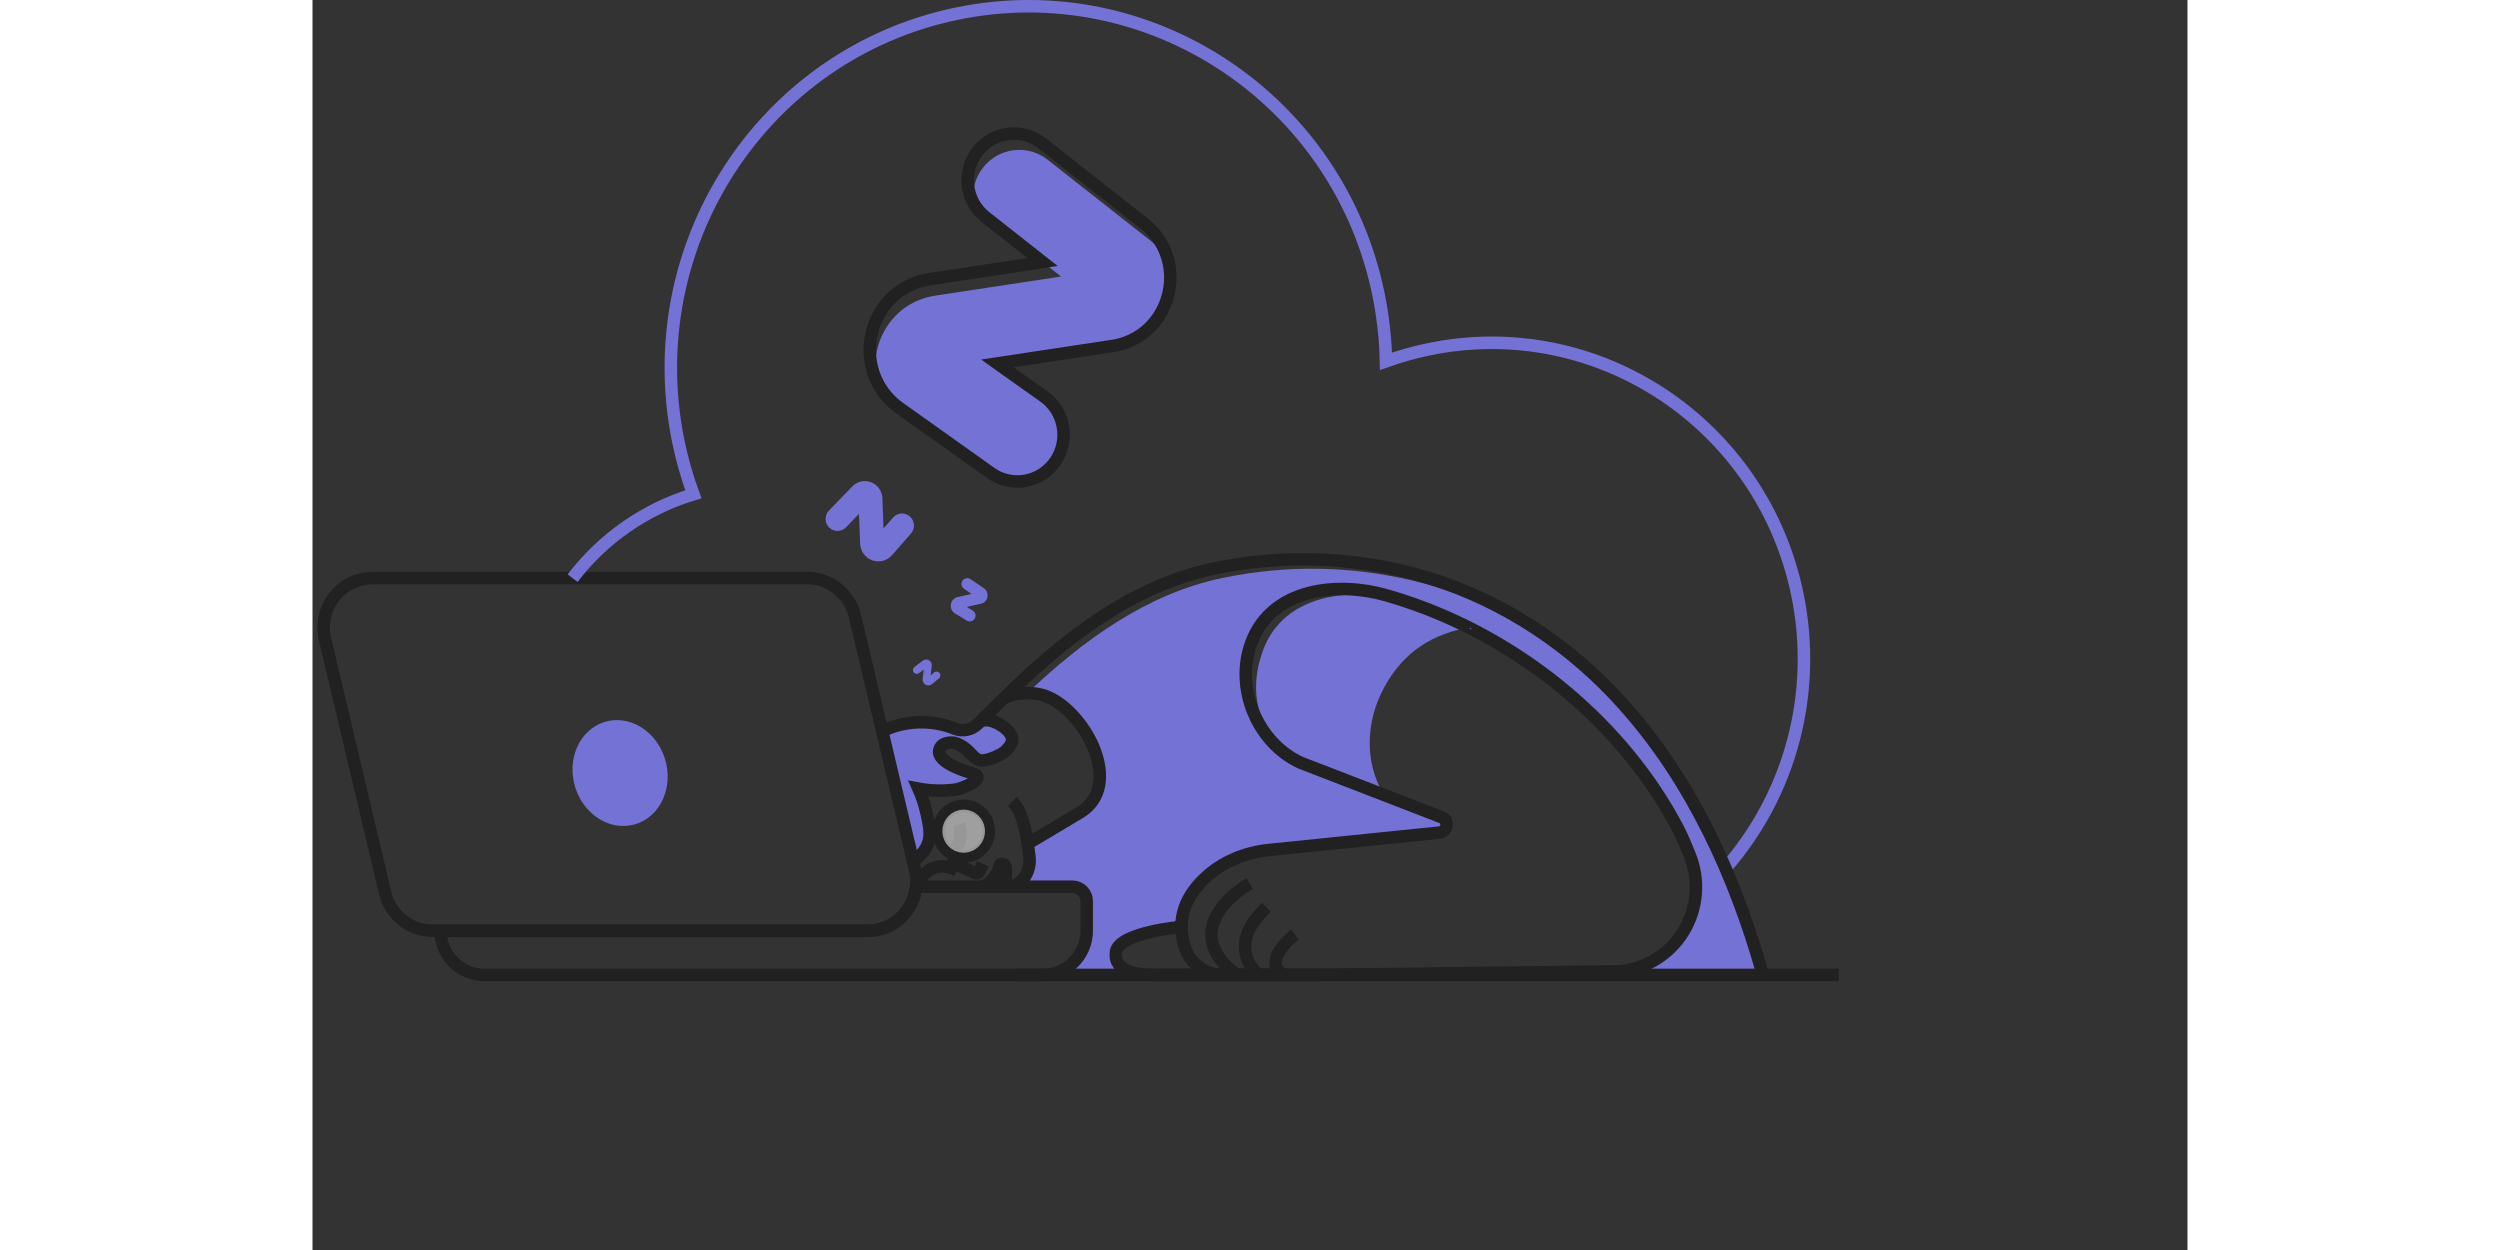 <svg width="200" height="100" viewBox="0 0 300 200" fill="none" xmlns="http://www.w3.org/2000/svg">
<rect x="0" y="0" width="300" height="200" fill="#333333" stroke="none"/>
<path d="M231.557 155.984H154.723H160.046L208.641 155.415C217.625 154.625 223.955 145.713 220.542 137.275C219.952 135.817 220.569 135.411 219.839 134.006C212.2 119.457 198.954 107.605 183.945 100.72C184.317 100.65 184.691 100.598 185.073 100.546C182.278 99.13 179.4 97.89 176.453 96.833C174.891 96.269 173.31 95.759 171.731 95.312C163.971 93.1 153.484 94.111 150.181 102.802C147.404 110.098 151.092 118.912 158.028 122.108L170.487 126.925C170.382 126.767 170.287 126.609 170.19 126.442L181.025 130.63C181.24 130.782 181.404 130.997 181.494 131.246C181.585 131.496 181.599 131.767 181.533 132.024C181.467 132.281 181.325 132.511 181.125 132.684C180.926 132.857 180.68 132.965 180.419 132.992L154.106 135.899C150.313 136.286 145.564 137.891 142.768 140.531C140.729 142.438 139.01 145.034 139.026 148.32C137.307 148.451 135.597 148.694 133.908 149.048C131.33 149.609 128.707 150.576 128.521 152.164C128.154 155.352 132.634 156 135.457 156L117.592 155.93C119.51 155.93 119.747 155.913 121.019 154.633C122.29 153.352 123.712 152.366 123.712 150.426L123.869 144.209C123.869 142.928 124.17 141.893 122.904 141.893H111.591C112.051 141.906 112.506 141.784 112.9 141.542C113.294 141.301 113.611 140.95 113.813 140.531C113.822 140.521 113.827 140.509 113.829 140.495C114.395 139.433 114.524 137.904 114.419 136.458L114.551 135.984L114.89 134.719L122.077 130.442C122.131 130.41 122.183 130.376 122.234 130.338C125.983 128.02 126.452 123.876 125.167 120.171C125.14 120.1 125.124 120.037 125.097 119.977C125.038 119.819 124.984 119.669 124.917 119.519C124.573 118.675 124.149 117.866 123.648 117.106C121.792 114.174 119.098 111.785 116.539 111.161C115.821 110.997 115.088 110.914 114.352 110.916C123.257 102.47 133.518 94.964 145.637 92.468C156.241 90.252 167.207 90.541 177.682 93.312C189.922 96.606 200.945 103.445 209.686 112.681C221.453 125.096 226.956 139.602 231.557 155.984Z" fill="#7572D5"/>
<path d="M111.846 118.656C111.424 119.497 110.733 120.169 109.885 120.563C109.162 120.931 108.395 121.206 107.604 121.38C106.3 121.601 105.839 120.767 105.007 119.95C104.532 119.486 103.987 119.103 103.391 118.816C103.034 118.639 102.642 118.544 102.245 118.538C101.847 118.532 101.453 118.615 101.09 118.781C100.845 118.892 100.637 119.072 100.49 119.299C100.344 119.527 100.266 119.793 100.266 120.064C100.32 121.064 101.683 121.854 102.453 122.268C103.459 122.749 104.505 123.139 105.578 123.435C108.21 124.252 103.827 125.955 102.906 126.061C100.935 126.331 98.935 126.283 96.98 125.919C97.541 127.188 97.972 128.512 98.265 129.87C98.569 131.169 98.924 132.733 98.674 134.041C98.37 135.578 97.343 136.719 96.077 137.493L91.156 116.727C92.971 115.853 94.944 115.367 96.953 115.3C98.962 115.234 100.963 115.588 102.83 116.34C103.453 116.572 104.129 116.619 104.777 116.474C105.425 116.329 106.018 115.999 106.486 115.523L106.99 115.029C107.691 114.875 108.422 114.934 109.091 115.198C110.284 115.653 112.493 117.116 111.846 118.656Z" fill="#7572D5"/>
<path d="M116.9 141.877H96.579C96.373 143.816 95.466 145.609 94.032 146.913C92.598 148.216 90.738 148.936 88.81 148.936H20.491C20.495 150.805 21.231 152.596 22.537 153.917C23.844 155.238 25.614 155.983 27.462 155.987H116.895C118.742 155.981 120.513 155.236 121.82 153.915C123.128 152.595 123.866 150.805 123.874 148.936V144.195C123.874 143.581 123.633 142.991 123.203 142.556C122.773 142.121 122.19 141.877 121.582 141.877H116.9Z" stroke="#212121" stroke-width="2" stroke-miterlimit="10"/>
<path d="M85.518 95.782C86.118 96.619 86.549 97.567 86.787 98.572L96.414 139.167C96.627 140.048 96.682 140.961 96.578 141.862C96.373 143.801 95.466 145.594 94.032 146.897C92.598 148.2 90.738 148.921 88.81 148.921H19.222C17.465 148.92 15.759 148.321 14.38 147.22C13.001 146.119 12.027 144.581 11.617 142.853L2.001 102.258C1.723 101.096 1.71 99.884 1.963 98.715C2.215 97.547 2.727 96.451 3.459 95.512C4.192 94.572 5.125 93.813 6.19 93.292C7.255 92.77 8.422 92.5 9.605 92.502H79.182C80.325 92.5 81.454 92.754 82.489 93.244C83.525 93.734 84.44 94.449 85.17 95.338L85.518 95.782Z" stroke="#212121" stroke-width="2" stroke-miterlimit="10"/>
<path d="M51.758 131.843C55.721 130.579 57.795 125.903 56.391 121.398C54.986 116.894 50.635 114.266 46.672 115.53C42.709 116.794 40.635 121.47 42.04 125.975C43.444 130.479 47.795 133.106 51.758 131.843Z" fill="#7572D5"/>
<path d="M185.453 100.306C179.314 101.344 174.595 104.183 171.427 110.06C168.59 115.318 168.259 121.734 171.284 126.952L158.933 122.162C151.781 118.849 149.265 111.487 152.132 103.927C155.539 94.92 166.352 93.874 174.355 96.168C175.985 96.631 177.612 97.159 179.223 97.742C181.327 98.505 183.404 99.36 185.453 100.306Z" fill="#7572D5"/>
<path d="M41.615 92.508C46.515 86.104 53.272 81.41 60.94 79.082C59.919 76.307 59.108 73.457 58.516 70.557C52.153 39.258 72.052 8.659 102.99 2.205C133.927 -4.249 164.192 15.868 170.57 47.159C171.283 50.666 171.68 54.23 171.756 57.809C173.966 57.016 176.228 56.379 178.525 55.902C205.562 50.249 232.015 67.844 237.596 95.195C239.172 102.885 238.951 110.841 236.953 118.43C234.955 126.019 231.234 133.032 226.086 138.912" stroke="#7572D5" stroke-width="2" stroke-miterlimit="10"/>
<path d="M109.053 141.876H110.963C111.512 141.89 112.057 141.773 112.554 141.537C113.051 141.301 113.486 140.95 113.826 140.514C113.835 140.504 113.842 140.492 113.845 140.478C114.53 139.531 114.842 138.36 114.721 137.193L114.564 135.964L114.435 134.972L114.904 134.7L122.247 130.319L122.743 130.03C126.328 127.897 126.587 123.919 125.18 120.151C125.156 120.083 125.137 120.02 125.113 119.958C125.051 119.8 124.989 119.652 124.93 119.503C124.57 118.666 124.146 117.859 123.661 117.089C121.805 114.154 119.114 111.768 116.552 111.144C115.835 110.978 115.101 110.896 114.365 110.899C112.83 110.899 111.133 111.196 110.241 112.092C119.766 102.613 130.894 93.718 144.279 90.958C154.887 88.746 165.857 89.041 176.335 91.819C188.575 95.113 199.609 101.96 208.35 111.196C208.811 111.681 209.261 112.171 209.697 112.672C220.652 124.851 227.64 140.233 232.055 155.975" stroke="#212121" stroke-width="2" stroke-miterlimit="10"/>
<path d="M112.412 155.984H244.218" stroke="#212121" stroke-width="2" stroke-miterlimit="10"/>
<path d="M145.594 155.982H160.55" stroke="#212121" stroke-width="2" stroke-miterlimit="10"/>
<path d="M158.096 122.035C151.157 118.839 147.471 110.025 150.246 102.732C153.554 94.038 164.041 93.027 171.796 95.239C173.38 95.688 174.954 96.195 176.518 96.76C193.955 103.026 209.8 116.035 218.452 132.518C219.182 133.913 219.764 135.347 220.354 136.807C221.149 138.769 221.477 140.892 221.311 143.006C221.145 145.12 220.49 147.164 219.399 148.975C218.308 150.785 216.811 152.311 215.029 153.428C213.247 154.545 211.231 155.223 209.142 155.407L160.55 155.982H145.594C144.273 155.982 142.984 155.564 141.91 154.786C140.836 154.008 140.029 152.91 139.603 151.644C137.963 146.74 140.083 143.04 142.763 140.52C145.559 137.894 149.206 136.393 152.999 136.006L180.298 133.216C180.559 133.189 180.806 133.082 181.005 132.909C181.205 132.736 181.348 132.505 181.414 132.248C181.48 131.991 181.468 131.719 181.377 131.47C181.287 131.22 181.124 131.004 180.909 130.851L158.096 122.035Z" stroke="#212121" stroke-width="2" stroke-miterlimit="10"/>
<path d="M149.958 141.361C147.466 142.811 144.904 145.08 144.048 147.955C143.062 151.265 145.376 154.273 148.005 155.995" stroke="#212121" stroke-width="2" stroke-miterlimit="10"/>
<path d="M152.63 145.16C150.306 147.397 148.291 150.233 149.635 153.606C150.019 154.532 150.618 155.35 151.38 155.993" stroke="#212121" stroke-width="2" stroke-miterlimit="10"/>
<path d="M157.19 149.537C157.19 149.537 151.838 153.561 155.237 155.975" stroke="#212121" stroke-width="2" stroke-miterlimit="10"/>
<path d="M143.453 155.599L143.547 155.986H134.911C132.088 155.986 128.176 155.547 128.545 152.36C128.914 149.172 139.024 148.303 139.024 148.303" stroke="#212121" stroke-width="2" stroke-miterlimit="10"/>
<path d="M127.961 55.361L109.581 58.142L112.784 60.425L118.775 65.278C119.713 65.945 119.478 67.52 119.998 68.476C120.196 69.92 119.971 71.39 119.353 72.706C118.735 74.022 117.749 75.127 116.518 75.883C115.287 76.641 113.864 77.017 112.424 76.966C110.985 76.915 109.591 76.44 108.415 75.598L93.963 65.316C92.368 64.202 91.088 62.686 90.248 60.919C89.066 54.966 92.694 48.345 99.677 47.296L119.767 44.245L116.803 41.918L107.68 34.736C106.898 34.124 106.246 33.36 105.762 32.489C105.559 31.014 105.796 29.511 106.443 28.173C107.091 26.835 108.118 25.723 109.394 24.98C110.67 24.237 112.137 23.896 113.606 24.001C115.075 24.106 116.479 24.653 117.638 25.571L133.914 38.376C135.245 39.41 136.321 40.742 137.058 42.267C138.168 48.021 134.617 54.35 127.961 55.361Z" fill="#7572D5"/>
<path d="M114.438 134.972C114.438 134.972 113.878 129.986 111.979 128.229" stroke="#212121" stroke-width="2" stroke-miterlimit="10"/>
<path d="M90.967 117.073C92.801 116.162 94.804 115.65 96.845 115.57C98.887 115.49 100.922 115.844 102.82 116.61C103.444 116.842 104.12 116.889 104.769 116.744C105.418 116.599 106.012 116.269 106.481 115.792L110.233 112.076" stroke="#212121" stroke-width="2" stroke-miterlimit="10"/>
<path d="M102.895 138.255L106.028 139.68C106.098 139.709 106.173 139.723 106.248 139.721C106.323 139.719 106.398 139.701 106.466 139.668C106.534 139.635 106.594 139.588 106.643 139.53C106.692 139.472 106.728 139.404 106.75 139.331L107.243 138.203" stroke="#212121" stroke-width="2" stroke-miterlimit="10"/>
<path d="M103.407 131.963C103.67 132.573 103.761 133.243 103.67 133.902C103.58 134.561 103.312 135.181 102.895 135.695" stroke="#212121" stroke-width="2" stroke-miterlimit="10"/>
<path d="M110.513 141.876C111.006 141.138 111.003 139.353 110.877 138.636C110.796 138.181 110.039 138.018 109.958 138.476C109.737 139.753 108.312 141.718 106.995 141.876" stroke="#212121" stroke-width="2" stroke-miterlimit="10"/>
<path d="M104.188 137.059C106.409 137.059 108.21 135.238 108.21 132.991C108.21 130.745 106.409 128.924 104.188 128.924C101.967 128.924 100.166 130.745 100.166 132.991C100.166 135.238 101.967 137.059 104.188 137.059Z" stroke="#212121" stroke-width="2" stroke-miterlimit="10"/>
<path d="M102.841 136.822L102.125 138.86C101.627 138.681 101.1 138.602 100.572 138.629C100.045 138.656 99.528 138.788 99.05 139.017C98.573 139.247 98.146 139.569 97.792 139.966C97.438 140.362 97.165 140.825 96.988 141.329" stroke="#212121" stroke-width="2" stroke-miterlimit="10"/>
<path opacity="0.53" d="M104.188 136.432C106.069 136.432 107.593 134.891 107.593 132.989C107.593 131.087 106.069 129.545 104.188 129.545C102.308 129.545 100.784 131.087 100.784 132.989C100.784 134.891 102.308 136.432 104.188 136.432Z" fill="white"/>
<path d="M96.061 137.761C97.328 136.987 98.351 135.854 98.656 134.312C98.909 133.001 98.553 131.44 98.249 130.141C97.956 128.782 97.526 127.459 96.964 126.19C98.919 126.553 100.92 126.6 102.89 126.329C103.809 126.225 108.194 124.531 105.562 123.705C104.489 123.411 103.444 123.02 102.44 122.537C101.664 122.131 100.304 121.34 100.256 120.338C100.252 120.067 100.327 119.801 100.47 119.572C100.614 119.343 100.82 119.162 101.064 119.049C101.426 118.884 101.821 118.802 102.219 118.809C102.616 118.816 103.008 118.912 103.364 119.09C103.962 119.374 104.508 119.757 104.98 120.223C105.815 121.041 106.271 121.858 107.58 121.648C108.37 121.476 109.135 121.201 109.856 120.831C110.705 120.438 111.399 119.766 111.823 118.924C112.474 117.39 110.26 115.927 109.059 115.488C108.391 115.223 107.662 115.162 106.96 115.314" stroke="#212121" stroke-width="2" stroke-miterlimit="10"/>
<path d="M127.961 55.364L109.581 58.146L112.784 60.429L116.927 63.371C117.74 63.928 118.436 64.644 118.973 65.475C119.51 66.307 119.877 67.239 120.054 68.216C120.231 69.193 120.214 70.196 120.003 71.167C119.793 72.137 119.393 73.055 118.828 73.868C118.263 74.68 117.543 75.37 116.711 75.898C115.879 76.426 114.952 76.781 113.982 76.943C113.013 77.104 112.022 77.069 111.067 76.839C110.111 76.608 109.211 76.188 108.418 75.601L93.966 65.319C92.37 64.205 91.09 62.69 90.251 60.922C87.177 54.468 90.771 45.872 98.801 44.659L114.74 42.245L116.803 41.921L107.68 34.739C106.913 34.136 106.272 33.387 105.793 32.533C105.313 31.68 105.005 30.738 104.884 29.764C104.765 28.79 104.835 27.802 105.093 26.855C105.351 25.908 105.79 25.022 106.386 24.247C106.983 23.473 107.724 22.824 108.568 22.339C109.412 21.854 110.342 21.542 111.306 21.421C112.269 21.299 113.246 21.371 114.182 21.632C115.118 21.892 115.994 22.337 116.76 22.94L133.036 35.745C135.119 37.347 136.547 39.669 137.047 42.267C138.167 48.024 134.617 54.353 127.961 55.364Z" stroke="#212121" stroke-width="2" stroke-miterlimit="10"/>
<path d="M87.619 86.964L87.441 82.216L85.359 84.373C85.005 84.739 84.523 84.947 84.019 84.953C83.513 84.959 83.027 84.762 82.665 84.406C82.304 84.049 82.098 83.561 82.092 83.051C82.086 82.54 82.28 82.047 82.633 81.682L86.363 77.829C86.748 77.431 87.239 77.156 87.777 77.038C88.314 76.919 88.875 76.963 89.388 77.164C89.901 77.364 90.345 77.712 90.664 78.165C90.984 78.618 91.165 79.156 91.185 79.712L91.36 84.556L92.896 82.804C93.062 82.614 93.263 82.459 93.489 82.348C93.714 82.237 93.959 82.172 94.209 82.156C94.459 82.141 94.71 82.176 94.947 82.259C95.184 82.343 95.402 82.472 95.59 82.641C95.777 82.808 95.931 83.012 96.04 83.24C96.15 83.468 96.215 83.715 96.23 83.969C96.245 84.221 96.211 84.475 96.129 84.715C96.048 84.954 95.92 85.175 95.754 85.365L92.729 88.817C92.343 89.263 91.833 89.58 91.266 89.729C90.7 89.877 90.102 89.85 89.55 89.65C88.999 89.45 88.52 89.087 88.175 88.608C87.831 88.129 87.637 87.556 87.619 86.964Z" fill="#7572D5"/>
<path d="M103.227 95.53L105.444 95.029L104.245 94.211C104.042 94.073 103.901 93.859 103.854 93.616C103.806 93.373 103.856 93.121 103.992 92.915C104.129 92.709 104.341 92.567 104.581 92.519C104.821 92.472 105.071 92.523 105.274 92.661L107.413 94.108C107.634 94.257 107.808 94.47 107.911 94.718C108.015 94.967 108.044 95.24 107.995 95.505C107.945 95.77 107.821 96.015 107.635 96.209C107.45 96.403 107.212 96.537 106.952 96.595L104.681 97.113L105.643 97.699C105.747 97.762 105.837 97.845 105.909 97.944C105.981 98.042 106.033 98.154 106.062 98.273C106.091 98.392 106.096 98.516 106.078 98.637C106.06 98.758 106.018 98.874 105.955 98.979C105.829 99.191 105.625 99.344 105.388 99.403C105.15 99.463 104.899 99.425 104.689 99.298L102.804 98.146C102.561 97.999 102.368 97.782 102.249 97.523C102.13 97.264 102.09 96.974 102.136 96.692C102.181 96.41 102.31 96.149 102.504 95.942C102.699 95.734 102.951 95.591 103.227 95.53Z" fill="#7572D5"/>
<path d="M97.621 108.627L97.802 107.128L97.039 107.7C96.975 107.748 96.903 107.783 96.826 107.803C96.748 107.823 96.668 107.827 96.589 107.815C96.51 107.804 96.435 107.777 96.366 107.735C96.298 107.694 96.238 107.639 96.191 107.575C96.095 107.444 96.055 107.281 96.078 107.12C96.101 106.959 96.186 106.814 96.315 106.717L97.661 105.695C97.802 105.589 97.97 105.527 98.144 105.517C98.319 105.507 98.493 105.549 98.644 105.638C98.796 105.726 98.918 105.858 98.996 106.016C99.074 106.175 99.105 106.353 99.084 106.529L98.901 108.06L99.469 107.586C99.53 107.535 99.602 107.496 99.678 107.472C99.754 107.449 99.834 107.441 99.913 107.449C99.993 107.457 100.07 107.48 100.14 107.518C100.21 107.556 100.272 107.608 100.323 107.67C100.374 107.732 100.411 107.804 100.435 107.881C100.458 107.958 100.466 108.039 100.458 108.12C100.451 108.2 100.427 108.278 100.39 108.349C100.352 108.42 100.301 108.483 100.239 108.534L99.119 109.466C98.975 109.581 98.801 109.651 98.619 109.666C98.436 109.682 98.253 109.642 98.093 109.552C97.932 109.462 97.802 109.326 97.718 109.162C97.634 108.997 97.6 108.811 97.621 108.627Z" fill="#7572D5"/>
<path d="M185.454 100.498L185.34 100.692C185.254 100.638 185.165 100.59 185.071 100.55L185.454 100.498Z" fill="#7572D5"/>
</svg>
